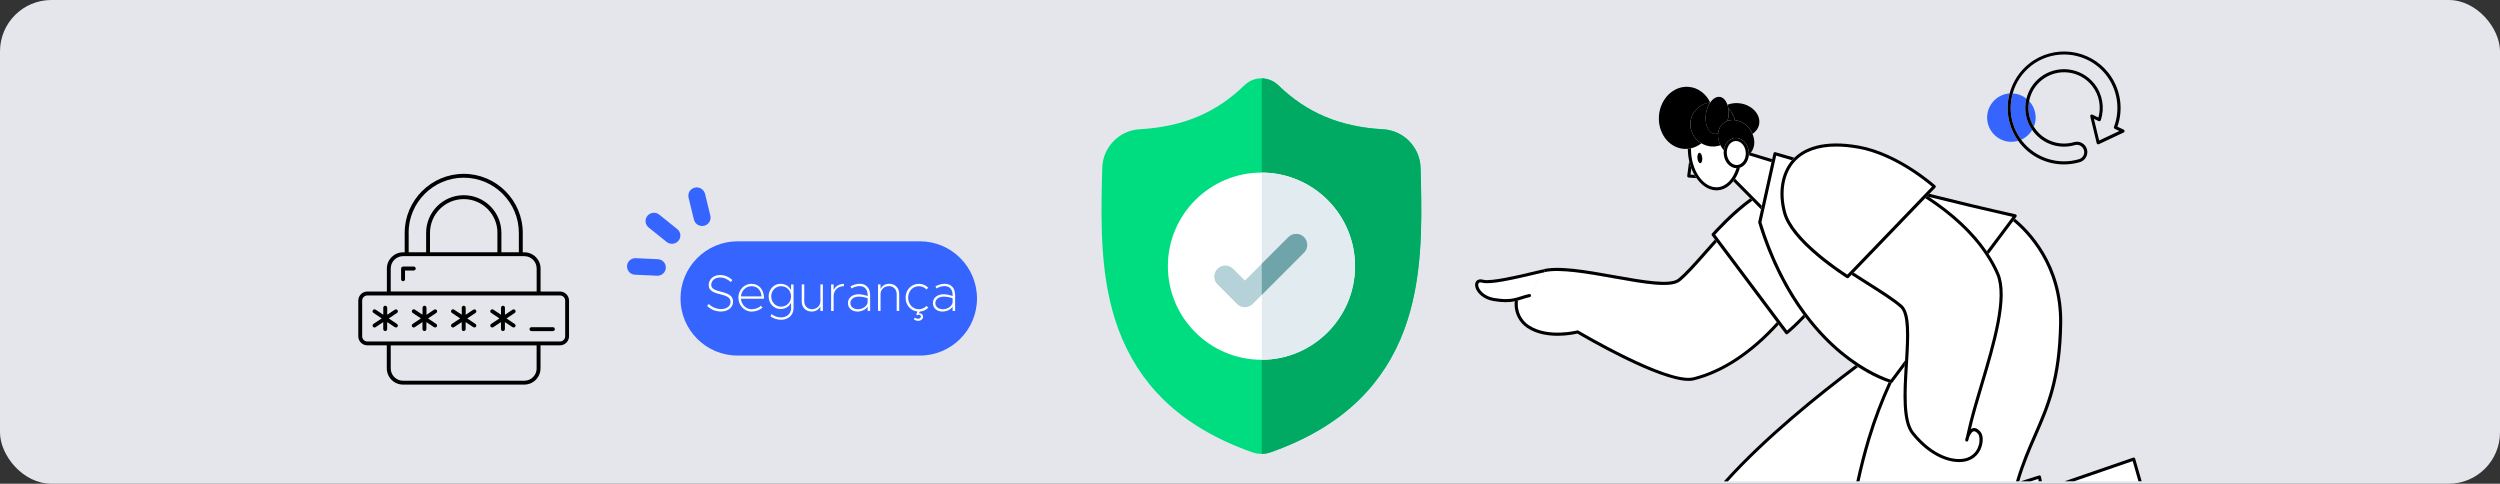 <svg width="584" height="113" viewBox="0 0 584 113" fill="none" xmlns="http://www.w3.org/2000/svg">
<rect x="0" y="0" width="584" height="113" fill="#333333" stroke="none"/>
<rect width="584" height="113" rx="12" fill="#E5E5EC"/>
<g clip-path="url(#clip0_494_1578)">
<path d="M328.075 76.89C325.715 83.28 322.155 88.83 317.475 93.4C312.155 98.6 305.185 102.73 296.765 105.67C296.485 105.77 296.205 105.85 295.915 105.9C295.535 105.98 295.145 106.02 294.755 106.02H294.675C294.265 106.02 293.845 105.98 293.435 105.9C293.145 105.84 292.865 105.76 292.585 105.67C284.155 102.73 277.175 98.6 271.845 93.4C267.165 88.83 263.605 83.28 261.245 76.89C256.965 65.27 257.205 52.48 257.405 42.19V42.03C257.445 41.18 257.475 40.29 257.485 39.3C257.555 34.46 261.405 30.46 266.235 30.19C276.315 29.63 284.125 26.34 290.785 19.84L290.845 19.79C291.955 18.77 293.345 18.28 294.735 18.3C296.075 18.32 297.405 18.81 298.475 19.79L298.535 19.84C305.205 26.34 313.005 29.63 323.085 30.19C327.925 30.46 331.765 34.46 331.835 39.3C331.845 40.29 331.875 41.18 331.915 42.03V42.1C332.115 52.4 332.355 65.23 328.055 76.88L328.075 76.89Z" fill="#00DD80"/>
<path d="M328.075 76.89C325.715 83.28 322.155 88.83 317.475 93.4C312.155 98.6 305.185 102.73 296.765 105.67C296.485 105.77 296.205 105.85 295.915 105.9C295.535 105.98 295.145 106.02 294.755 106.02V18.32C296.095 18.34 297.425 18.83 298.495 19.81L298.555 19.86C305.225 26.36 313.025 29.65 323.105 30.21C327.945 30.48 331.785 34.48 331.855 39.32C331.865 40.31 331.895 41.2 331.935 42.05V42.12C332.135 52.42 332.375 65.25 328.075 76.9V76.89Z" fill="#00AA63"/>
<path d="M316.535 62.18C316.535 74.21 306.765 84 294.755 84.04H294.675C282.625 84.04 272.815 74.23 272.815 62.18C272.815 50.13 282.625 40.32 294.675 40.32H294.755C306.775 40.36 316.535 50.15 316.535 62.18Z" fill="white"/>
<path d="M316.535 62.18C316.535 74.21 306.765 84 294.755 84.04V40.32C306.775 40.36 316.535 50.15 316.535 62.18Z" fill="#E1EBF0"/>
<path d="M304.595 59.03L294.755 68.88L292.625 71.01C292.125 71.51 291.465 71.76 290.805 71.76C290.145 71.76 289.485 71.51 288.985 71.01L284.415 66.43C283.405 65.42 283.405 63.8 284.415 62.79C285.415 61.78 287.045 61.78 288.055 62.79L290.815 65.55L300.965 55.4C301.975 54.39 303.605 54.39 304.605 55.4C305.615 56.41 305.615 58.04 304.605 59.04L304.595 59.03Z" fill="#B4D2D7"/>
<path d="M304.595 59.03L294.755 68.88V61.6L300.965 55.39C301.975 54.38 303.605 54.38 304.605 55.39C305.615 56.4 305.615 58.03 304.605 59.03H304.595Z" fill="#6FA5AA"/>
<path d="M130.815 68.1H126.275V62.73C126.275 60.64 124.575 58.94 122.485 58.94H122.115V54.4C122.115 46.8 115.925 40.61 108.325 40.61C100.725 40.61 94.535 46.8 94.535 54.4V58.94H94.165C92.075 58.94 90.375 60.64 90.375 62.73V68.1H85.815C84.645 68.1 83.695 69.05 83.695 70.22V78.55C83.695 79.72 84.645 80.67 85.815 80.67H90.355V86.05C90.355 88.14 92.055 89.84 94.145 89.84H122.475C124.565 89.84 126.265 88.14 126.265 86.05V80.67H130.805C131.975 80.67 132.925 79.72 132.925 78.55V70.22C132.925 69.05 131.975 68.1 130.805 68.1H130.815ZM95.445 54.39C95.445 47.29 101.225 41.51 108.325 41.51C115.425 41.51 121.205 47.29 121.205 54.39V58.93H117.125V54.39C117.125 49.54 113.185 45.6 108.335 45.6C103.485 45.6 99.545 49.54 99.545 54.39V58.93H95.465V54.39H95.445ZM116.195 54.39V58.93H100.445V54.39C100.445 50.05 103.975 46.51 108.325 46.51C112.675 46.51 116.205 50.04 116.205 54.39H116.195ZM91.275 62.72C91.275 61.13 92.565 59.84 94.155 59.84H122.485C124.075 59.84 125.365 61.13 125.365 62.72V68.09H91.275V62.72ZM125.365 86.06C125.365 87.64 124.075 88.94 122.485 88.94H94.155C92.565 88.94 91.275 87.65 91.275 86.06V80.68H125.355V86.06H125.365ZM132.025 78.56C132.025 79.23 131.485 79.77 130.815 79.77H85.815C85.145 79.77 84.605 79.23 84.605 78.56V70.23C84.605 69.56 85.145 69.02 85.815 69.02H130.815C131.485 69.02 132.025 69.56 132.025 70.23V78.56Z" fill="black"/>
<path d="M92.945 76.09C92.955 75.93 92.875 75.77 92.745 75.68L90.815 74.39L92.745 73.1C92.885 73.01 92.955 72.85 92.945 72.69C92.935 72.53 92.835 72.38 92.695 72.31C92.545 72.24 92.375 72.25 92.235 72.34L90.455 73.53V71.88C90.455 71.63 90.245 71.42 89.995 71.42C89.745 71.42 89.535 71.63 89.535 71.88V73.52L87.745 72.33C87.535 72.19 87.245 72.25 87.105 72.46C87.035 72.56 87.015 72.68 87.035 72.8C87.055 72.92 87.125 73.02 87.235 73.09L89.165 74.38L87.235 75.67C87.135 75.74 87.065 75.84 87.035 75.96C87.015 76.08 87.035 76.2 87.105 76.3C87.175 76.4 87.275 76.47 87.395 76.5C87.515 76.52 87.635 76.5 87.735 76.43L89.525 75.24V76.88C89.525 77.13 89.735 77.34 89.985 77.34C90.235 77.34 90.445 77.13 90.445 76.88V75.24L92.235 76.43C92.375 76.52 92.545 76.53 92.695 76.46C92.845 76.39 92.935 76.24 92.945 76.08V76.09Z" fill="black"/>
<path d="M102.115 76.09C102.125 75.93 102.045 75.77 101.915 75.68L99.985 74.39L101.915 73.1C102.055 73.01 102.125 72.85 102.115 72.69C102.105 72.53 102.005 72.38 101.865 72.31C101.715 72.24 101.545 72.25 101.405 72.34L99.625 73.53V71.88C99.625 71.63 99.415 71.42 99.165 71.42C98.915 71.42 98.705 71.63 98.705 71.88V73.52L96.915 72.33C96.705 72.19 96.415 72.25 96.275 72.46C96.205 72.56 96.185 72.68 96.205 72.8C96.225 72.92 96.295 73.02 96.395 73.09L98.325 74.38L96.395 75.67C96.295 75.74 96.225 75.84 96.195 75.96C96.175 76.08 96.195 76.2 96.265 76.3C96.335 76.4 96.435 76.47 96.555 76.5C96.675 76.52 96.795 76.5 96.895 76.43L98.685 75.24V76.88C98.685 77.13 98.895 77.34 99.145 77.34C99.395 77.34 99.605 77.13 99.605 76.88V75.24L101.395 76.43C101.535 76.52 101.705 76.53 101.855 76.46C102.005 76.39 102.095 76.24 102.105 76.08L102.115 76.09Z" fill="black"/>
<path d="M120.445 76.09C120.455 75.93 120.375 75.77 120.245 75.68L118.315 74.39L120.245 73.1C120.385 73.01 120.455 72.85 120.445 72.69C120.435 72.53 120.335 72.38 120.195 72.31C120.055 72.24 119.875 72.25 119.735 72.34L117.955 73.53V71.88C117.955 71.63 117.745 71.42 117.495 71.42C117.245 71.42 117.035 71.63 117.035 71.88V73.52L115.245 72.33C115.035 72.19 114.745 72.25 114.605 72.46C114.535 72.56 114.515 72.68 114.535 72.8C114.555 72.92 114.625 73.02 114.735 73.09L116.665 74.38L114.735 75.67C114.635 75.74 114.565 75.84 114.535 75.96C114.515 76.08 114.535 76.2 114.605 76.3C114.675 76.4 114.775 76.47 114.895 76.5C115.015 76.52 115.135 76.5 115.235 76.43L117.025 75.24V76.88C117.025 77.13 117.235 77.34 117.485 77.34C117.735 77.34 117.945 77.13 117.945 76.88V75.24L119.735 76.43C119.875 76.52 120.045 76.53 120.195 76.46C120.345 76.39 120.435 76.24 120.445 76.08V76.09Z" fill="black"/>
<path d="M111.275 76.09C111.285 75.93 111.205 75.77 111.075 75.68L109.145 74.39L111.075 73.1C111.215 73.01 111.285 72.85 111.275 72.69C111.265 72.53 111.165 72.38 111.025 72.31C110.875 72.24 110.705 72.25 110.565 72.34L108.785 73.53V71.88C108.785 71.63 108.575 71.42 108.325 71.42C108.075 71.42 107.865 71.63 107.865 71.88V73.52L106.075 72.33C105.865 72.19 105.575 72.25 105.435 72.46C105.365 72.56 105.345 72.68 105.365 72.8C105.385 72.92 105.455 73.02 105.565 73.09L107.495 74.38L105.565 75.67C105.465 75.74 105.395 75.84 105.365 75.96C105.335 76.08 105.365 76.2 105.435 76.3C105.505 76.4 105.605 76.47 105.725 76.5C105.845 76.52 105.965 76.5 106.065 76.43L107.855 75.24V76.88C107.855 77.13 108.065 77.34 108.315 77.34C108.565 77.34 108.775 77.13 108.775 76.88V75.24L110.565 76.43C110.705 76.52 110.875 76.53 111.025 76.46C111.175 76.39 111.265 76.24 111.275 76.08V76.09Z" fill="black"/>
<path d="M96.655 62.27H94.155C93.905 62.27 93.695 62.48 93.695 62.73V65.23C93.695 65.48 93.905 65.69 94.155 65.69C94.405 65.69 94.615 65.48 94.615 65.23V63.19H96.655C96.905 63.19 97.115 62.98 97.115 62.73C97.115 62.48 96.905 62.27 96.655 62.27Z" fill="black"/>
<path d="M129.155 76.43H124.155C123.905 76.43 123.695 76.64 123.695 76.89C123.695 77.14 123.905 77.35 124.155 77.35H129.155C129.405 77.35 129.615 77.14 129.615 76.89C129.615 76.64 129.405 76.43 129.155 76.43Z" fill="black"/>
<path d="M228.225 69.72C228.225 62.35 222.245 56.37 214.885 56.37H172.305C164.945 56.37 158.965 62.35 158.965 69.72C158.965 77.09 164.945 83.06 172.305 83.06H214.885C222.245 83.06 228.225 77.08 228.225 69.72Z" fill="#3564FF"/>
<path d="M158.225 53.53L154.005 50.14C153.165 49.47 151.935 49.59 151.245 50.41C150.555 51.24 150.675 52.45 151.515 53.13L155.725 56.52C156.565 57.19 157.805 57.07 158.485 56.24C159.175 55.42 159.055 54.2 158.215 53.52L158.225 53.53Z" fill="#3564FF"/>
<path d="M162.095 51.28C162.355 52.34 163.425 52.99 164.485 52.74C165.545 52.49 166.195 51.43 165.935 50.37L164.695 45.29C164.435 44.23 163.365 43.58 162.305 43.83C161.245 44.08 160.595 45.14 160.855 46.2L162.095 51.28Z" fill="#3564FF"/>
<path d="M153.695 60.55L148.505 60.31C147.435 60.26 146.525 61.09 146.475 62.15C146.425 63.22 147.245 64.12 148.315 64.17L153.505 64.41C154.575 64.46 155.485 63.63 155.535 62.57C155.585 61.5 154.765 60.6 153.695 60.55Z" fill="#3564FF"/>
<path d="M484.505 112.43H499.545L498.195 107.71L484.505 112.43Z" fill="white"/>
<path d="M484.505 112.43L498.195 107.71L499.545 112.43H500.295L498.775 107.14C498.745 107.04 498.685 106.96 498.595 106.92C498.505 106.87 498.405 106.87 498.305 106.9L482.265 112.43H484.495H484.505Z" fill="black"/>
<path d="M441.155 89.31C440.065 88.95 437.425 87.94 434.035 85.75C425.475 92.16 412.895 102.24 403.655 112.43H433.635C434.355 109.1 435.205 105.75 436.205 102.42C437.575 97.83 439.275 93.45 441.155 89.31Z" fill="white"/>
<path d="M474.385 112.43H476.245L476.135 111.88L474.385 112.43Z" fill="white"/>
<path d="M403.655 112.43C412.895 102.23 425.475 92.15 434.035 85.75C433.825 85.61 433.605 85.48 433.395 85.33C424.685 91.86 411.945 102.1 402.695 112.44H403.665L403.655 112.43Z" fill="black"/>
<path d="M474.385 112.43L476.135 111.88L476.245 112.43H476.985L476.765 111.34C476.745 111.24 476.685 111.15 476.595 111.1C476.505 111.05 476.395 111.04 476.305 111.07L471.985 112.44H474.395L474.385 112.43Z" fill="black"/>
<path d="M392.475 65.69C390.375 67.42 384.165 66.3 376.965 65.02C371.025 63.96 364.405 62.77 360.795 63.58C360.705 63.67 360.585 63.71 360.465 63.69C360.435 63.69 360.365 63.71 360.325 63.72L357.465 68.74C357.555 68.79 357.625 68.87 357.645 68.98C357.685 69.18 357.555 69.37 357.365 69.41C356.735 69.54 356.195 69.71 355.625 69.9C355.295 70.01 354.965 70.11 354.625 70.21C354.595 70.42 354.555 70.63 354.555 70.85C354.475 72.96 355.465 74.9 357.205 76.04C361.615 78.94 368.395 77.23 368.455 77.21C368.485 77.21 368.515 77.2 368.545 77.2C368.605 77.2 368.675 77.22 368.735 77.25C368.945 77.37 389.645 89.63 395.555 88.17C402.275 86.5 408.985 82.03 415.085 75.27L401.065 56.56C400.245 57.47 399.445 58.37 398.705 59.22C396.315 61.93 394.245 64.27 392.495 65.71L392.475 65.69Z" fill="white"/>
<path d="M360.855 63.13C360.935 63.26 360.925 63.44 360.815 63.56C360.815 63.56 360.805 63.56 360.795 63.57C364.415 62.76 371.035 63.95 376.965 65.01C384.165 66.3 390.375 67.41 392.475 65.68C394.235 64.23 396.295 61.89 398.685 59.19C399.435 58.34 400.225 57.45 401.045 56.53L400.605 55.94C399.745 56.89 398.915 57.83 398.135 58.71C395.765 61.4 393.715 63.72 392.005 65.12C390.165 66.63 383.515 65.44 377.085 64.29C370.485 63.11 363.685 61.9 360.045 63.02C360.685 62.89 360.725 62.95 360.835 63.12L360.855 63.13Z" fill="black"/>
<path d="M415.075 75.25C408.975 82.01 402.265 86.48 395.545 88.15C389.645 89.62 368.935 77.36 368.725 77.23C368.665 77.2 368.605 77.18 368.535 77.18C368.505 77.18 368.475 77.18 368.445 77.19C368.375 77.21 361.605 78.92 357.195 76.02C355.465 74.88 354.475 72.94 354.545 70.83C354.545 70.61 354.585 70.4 354.615 70.19C354.375 70.26 354.125 70.32 353.865 70.37C353.855 70.51 353.825 70.65 353.815 70.8C353.725 73.16 354.845 75.34 356.785 76.62C361.145 79.49 367.405 78.18 368.475 77.92C370.285 78.99 387.385 88.98 394.455 88.98C394.925 88.98 395.345 88.94 395.715 88.84C402.545 87.14 409.335 82.64 415.515 75.83L415.075 75.24V75.25Z" fill="black"/>
<path d="M409.355 46.86C405.195 49.88 401.535 53.84 400.665 54.81L417.455 77.22C418.055 76.71 419.545 75.41 421.275 73.54C417.405 68.32 413.575 61.32 410.735 52.05C410.715 51.99 410.715 51.93 410.735 51.87L411.395 48.9L409.375 46.86H409.355Z" fill="white"/>
<path d="M421.275 73.54C419.535 75.4 418.055 76.71 417.455 77.22L400.665 54.81C401.535 53.84 405.195 49.88 409.355 46.86L408.825 46.33C404.135 49.75 400.175 54.26 399.915 54.55C399.805 54.68 399.795 54.87 399.895 55.01L400.595 55.95L401.035 56.54L415.055 75.25L415.495 75.84L417.085 77.96C417.145 78.04 417.235 78.09 417.325 78.1C417.345 78.1 417.355 78.1 417.375 78.1C417.455 78.1 417.535 78.07 417.605 78.02C417.645 77.99 419.455 76.52 421.705 74.12C421.555 73.92 421.405 73.74 421.255 73.54H421.275Z" fill="black"/>
<path d="M358.435 64.15C353.495 65.33 348.075 66.55 346.285 66.05C345.885 65.94 345.585 65.96 345.435 66.12C345.275 66.29 345.255 66.63 345.385 67.03C345.735 68.07 346.995 69.27 349.025 69.62C352.375 70.19 353.835 69.71 355.385 69.21C355.945 69.03 356.525 68.84 357.205 68.7C357.295 68.68 357.385 68.7 357.455 68.74L360.315 63.72C359.965 63.79 359.225 63.96 358.425 64.16L358.435 64.15Z" fill="white"/>
<path d="M354.615 70.2C354.965 70.1 355.295 70 355.615 69.89C356.185 69.71 356.715 69.53 357.355 69.4C357.555 69.36 357.675 69.17 357.635 68.97C357.615 68.86 357.545 68.78 357.455 68.73C357.385 68.69 357.295 68.67 357.205 68.69C356.525 68.83 355.945 69.02 355.385 69.2C353.835 69.7 352.375 70.18 349.025 69.61C346.985 69.27 345.725 68.06 345.385 67.02C345.255 66.63 345.275 66.28 345.435 66.11C345.585 65.95 345.885 65.93 346.285 66.04C348.075 66.54 353.495 65.32 358.435 64.14C359.235 63.95 359.975 63.77 360.325 63.7C360.375 63.7 360.435 63.68 360.465 63.67C360.585 63.69 360.705 63.65 360.795 63.56C360.795 63.56 360.805 63.56 360.815 63.55C360.915 63.43 360.935 63.25 360.855 63.12C360.755 62.95 360.715 62.89 360.065 63.02C359.705 63.09 359.145 63.23 358.265 63.44C355.015 64.22 348.235 65.84 346.485 65.35C345.585 65.1 345.115 65.41 344.915 65.62C344.555 65.99 344.485 66.59 344.705 67.26C345.115 68.51 346.585 69.94 348.915 70.33C350.035 70.52 350.955 70.59 351.745 70.59C352.575 70.59 353.255 70.51 353.865 70.38C354.125 70.33 354.375 70.26 354.615 70.2Z" fill="black"/>
<path d="M481.005 75.57C481.235 62.02 473.395 54.23 470.265 51.67L464.535 59.33C465.505 60.81 466.335 62.31 466.985 63.83C469.385 69.42 466.115 80.36 463.235 90.01C462.135 93.69 461.095 97.2 460.385 100.25C460.455 100.2 460.525 100.16 460.595 100.12C461.065 99.89 461.815 99.85 462.685 100.95C463.185 101.58 463.285 102.9 462.935 104.16C462.665 105.11 461.905 106.83 459.825 107.58C459.185 107.81 458.445 107.94 457.635 107.94C454.475 107.94 450.235 106.06 446.515 101.38C444.215 98.48 444.545 91.95 444.935 85.52L442.075 89.34C442.025 89.41 441.945 89.45 441.855 89.47C439.965 93.61 438.265 98.01 436.885 102.62C435.905 105.89 435.075 109.17 434.365 112.43H470.925C472.165 108.18 473.635 104.8 475.085 101.49C478.005 94.8 480.765 88.49 480.985 75.58L481.005 75.57Z" fill="white"/>
<path d="M470.265 51.67C473.385 54.23 481.225 62.02 481.005 75.57C480.785 88.48 478.025 94.79 475.105 101.48C473.655 104.8 472.185 108.18 470.945 112.42H471.705C472.925 108.3 474.355 105 475.775 101.77C478.725 95.02 481.515 88.64 481.735 75.58C481.965 61.7 473.925 53.72 470.705 51.09L470.275 51.67H470.265Z" fill="black"/>
<path d="M441.875 89.47C441.875 89.47 441.825 89.49 441.805 89.49C441.775 89.49 441.745 89.49 441.715 89.48C441.675 89.47 441.485 89.42 441.165 89.31C439.285 93.44 437.595 97.82 436.215 102.42C435.215 105.76 434.375 109.11 433.645 112.43H434.385C435.095 109.17 435.925 105.89 436.905 102.62C438.285 98.01 439.985 93.61 441.875 89.47Z" fill="black"/>
<path d="M406.445 39.16C406.175 40.13 405.795 41 405.315 41.75L411.565 48.06L413.815 37.89L408.525 36.27C408.385 37.65 407.565 38.79 406.445 39.16Z" fill="white"/>
<path d="M409.355 46.86L411.375 48.9L411.565 48.06L405.315 41.75C405.185 41.96 405.035 42.16 404.895 42.35L408.835 46.32L409.365 46.85L409.355 46.86Z" fill="black"/>
<path d="M408.545 36.12C408.545 36.12 408.535 36.12 408.525 36.12C408.525 36.17 408.525 36.22 408.525 36.27L413.815 37.89L413.975 37.18L408.985 35.66C408.855 35.82 408.715 35.98 408.545 36.12Z" fill="black"/>
<path d="M394.905 40.78L395.095 39.34C394.885 38.79 394.715 38.22 394.585 37.62L394.135 41.07C394.125 41.17 394.155 41.27 394.215 41.35C394.275 41.43 394.375 41.48 394.475 41.48L396.275 41.61C396.105 41.37 395.945 41.12 395.795 40.85L394.915 40.79L394.905 40.78Z" fill="black"/>
<path d="M402.665 35.99C402.645 35.69 402.665 35.39 402.695 35.1C402.635 35.03 402.575 34.98 402.515 34.91C402.265 34.6 402.065 34.27 401.895 33.94C401.235 34.17 400.525 34.28 399.785 34.23C398.925 34.17 398.135 33.9 397.445 33.49C396.725 34.06 395.895 34.46 395.015 34.66C395.015 35.04 395.015 35.43 395.045 35.82C395.415 40.45 398.195 44.01 401.245 43.77C403.255 43.61 404.885 41.82 405.655 39.3C404.135 39.28 402.815 37.86 402.665 36V35.99ZM397.195 38.13C396.885 38.16 396.585 37.63 396.525 36.96C396.465 36.29 396.665 35.72 396.975 35.69C397.285 35.66 397.585 36.19 397.645 36.86C397.705 37.53 397.505 38.1 397.195 38.13Z" fill="white"/>
<path d="M405.315 41.75C405.795 41 406.175 40.13 406.445 39.16C406.265 39.22 406.075 39.26 405.885 39.27C405.815 39.27 405.755 39.27 405.685 39.27C405.685 39.27 405.665 39.27 405.655 39.27C404.885 41.79 403.255 43.58 401.245 43.74C398.195 43.98 395.415 40.42 395.045 35.79C395.015 35.4 395.005 35.01 395.015 34.63C394.775 34.68 394.535 34.72 394.285 34.74C394.285 35.1 394.285 35.47 394.325 35.84C394.375 36.44 394.465 37.03 394.585 37.59C394.715 38.19 394.885 38.77 395.095 39.31C395.295 39.84 395.535 40.35 395.795 40.81C395.945 41.08 396.105 41.33 396.275 41.57C397.505 43.35 399.175 44.46 400.965 44.46C401.085 44.46 401.195 44.46 401.315 44.45C402.715 44.34 403.945 43.55 404.895 42.33C405.045 42.14 405.185 41.94 405.315 41.73V41.75Z" fill="black"/>
<path d="M395.015 34.64C395.895 34.44 396.725 34.04 397.445 33.47C395.805 32.5 394.745 30.71 394.875 28.71C395.045 26.19 397.035 24.22 399.505 23.94C398.525 21.9 396.685 20.47 394.475 20.29C390.965 20.01 387.855 23.02 387.535 27.02C387.215 31.02 389.805 34.49 393.315 34.77C393.645 34.8 393.965 34.78 394.275 34.76C394.525 34.74 394.765 34.7 395.005 34.65L395.015 34.64Z" fill="black"/>
<path d="M396.975 35.69C396.665 35.72 396.465 36.29 396.525 36.96C396.585 37.63 396.885 38.15 397.195 38.13C397.505 38.1 397.705 37.53 397.645 36.86C397.585 36.19 397.285 35.67 396.975 35.69Z" fill="black"/>
<path d="M405.265 28.06C406.465 28.2 407.695 28.85 408.605 29.97C408.945 30.38 409.195 30.83 409.385 31.29C410.185 30.73 410.765 29.96 410.935 29.02C411.325 26.83 409.425 24.66 406.695 24.17C405.555 23.97 404.465 24.1 403.535 24.47C403.625 24.75 403.695 25.04 403.745 25.36C404.515 26.08 405.055 27.02 405.265 28.07V28.06Z" fill="black"/>
<path d="M394.885 28.71C394.745 30.71 395.805 32.51 397.455 33.47C398.145 33.88 398.935 34.16 399.795 34.21C400.535 34.26 401.245 34.15 401.905 33.92C401.435 33.01 401.255 32.03 401.355 31.13C401.065 31.24 400.765 31.3 400.455 31.25C399.015 31.03 398.145 28.91 398.515 26.52C398.675 25.5 399.045 24.6 399.515 23.92C397.045 24.2 395.055 26.17 394.885 28.69V28.71Z" fill="black"/>
<path d="M405.265 28.06C405.045 27.01 404.505 26.08 403.745 25.35C403.835 25.97 403.845 26.65 403.745 27.36C403.695 27.67 403.635 27.96 403.545 28.24C404.085 28.04 404.675 27.98 405.275 28.06H405.265Z" fill="black"/>
<path d="M398.505 26.54C398.135 28.92 399.005 31.04 400.445 31.27C400.745 31.32 401.045 31.26 401.345 31.15C401.455 30.21 401.845 29.36 402.575 28.77C402.865 28.53 403.195 28.37 403.535 28.25C403.615 27.97 403.685 27.67 403.735 27.37C403.845 26.66 403.835 25.98 403.735 25.36C403.685 25.04 403.615 24.75 403.525 24.47C403.185 23.47 402.575 22.76 401.785 22.64C400.965 22.51 400.135 23.04 399.505 23.95C399.025 24.63 398.655 25.53 398.505 26.55V26.54Z" fill="black"/>
<path d="M405.265 28.06C404.665 27.99 404.075 28.05 403.535 28.24C403.195 28.36 402.865 28.52 402.575 28.76C401.845 29.35 401.455 30.21 401.345 31.14C401.245 32.04 401.425 33.02 401.895 33.93C402.065 34.27 402.265 34.59 402.515 34.9C402.575 34.97 402.635 35.02 402.695 35.09C402.775 34.49 402.975 33.92 403.295 33.45C403.795 32.72 404.515 32.28 405.305 32.22C406.915 32.09 408.365 33.57 408.525 35.51C408.545 35.72 408.535 35.92 408.525 36.12C408.525 36.12 408.535 36.12 408.545 36.12C408.715 35.98 408.855 35.83 408.985 35.66C409.925 34.53 410.055 32.85 409.385 31.29C409.185 30.83 408.935 30.38 408.605 29.97C407.695 28.85 406.475 28.21 405.265 28.06Z" fill="black"/>
<path d="M407.805 35.57C407.685 34.02 406.585 32.84 405.365 32.94C404.785 32.99 404.265 33.31 403.885 33.86C403.495 34.43 403.315 35.16 403.375 35.92C403.495 37.47 404.605 38.64 405.815 38.55C407.035 38.45 407.925 37.11 407.805 35.57Z" fill="white"/>
<path d="M408.525 36.28C408.525 36.28 408.525 36.18 408.525 36.13C408.535 35.93 408.545 35.73 408.525 35.52C408.365 33.58 406.915 32.1 405.305 32.23C404.505 32.29 403.795 32.73 403.295 33.46C402.965 33.94 402.765 34.5 402.695 35.1C402.655 35.39 402.635 35.69 402.665 35.99C402.815 37.84 404.135 39.27 405.655 39.29C405.655 39.29 405.675 39.29 405.685 39.29C405.755 39.29 405.815 39.29 405.885 39.29C406.075 39.27 406.265 39.23 406.445 39.18C407.565 38.82 408.385 37.68 408.525 36.29V36.28ZM405.825 38.55C404.615 38.65 403.515 37.47 403.385 35.92C403.325 35.16 403.505 34.42 403.895 33.86C404.275 33.31 404.795 32.99 405.375 32.94C406.595 32.84 407.685 34.02 407.815 35.57C407.935 37.12 407.045 38.45 405.825 38.55Z" fill="black"/>
<path d="M464.115 58.69L470.125 50.66C463.305 49.12 456.715 47.54 450.595 46.01C456.345 49.8 460.965 54.11 464.115 58.69Z" fill="white"/>
<path d="M443.865 71.83C442.155 70.33 439.335 68.54 436.055 66.47C434.925 65.75 433.715 64.99 432.495 64.2L431.845 64.87C431.775 64.94 431.675 64.98 431.585 64.98C431.515 64.98 431.455 64.96 431.395 64.93C431.365 64.91 428.125 62.9 424.705 60.05C420.085 56.2 417.335 52.75 416.525 49.77C415.235 44.98 416.005 40.4 418.565 37.44C416.735 36.91 415.465 36.54 414.875 36.37L411.435 51.93C416.405 68.09 424.405 77.24 430.245 82.08C435.825 86.7 440.555 88.37 441.635 88.71L444.995 84.21C445.325 78.77 445.565 73.34 443.845 71.83H443.865Z" fill="white"/>
<path d="M434.035 85.74C437.425 87.93 440.055 88.94 441.155 89.3C441.475 89.4 441.665 89.46 441.705 89.47C441.735 89.47 441.765 89.48 441.795 89.48C441.825 89.48 441.845 89.47 441.865 89.46C441.945 89.44 442.025 89.4 442.085 89.33L444.945 85.51C444.955 85.34 444.965 85.16 444.975 84.99C444.995 84.73 445.005 84.46 445.025 84.2L441.665 88.7C440.585 88.36 435.855 86.69 430.275 82.07C424.435 77.23 416.435 68.08 411.465 51.92L414.905 36.36C415.495 36.53 416.765 36.9 418.595 37.43C418.655 37.36 418.705 37.27 418.775 37.2C418.885 37.08 419.015 36.95 419.145 36.83C416.385 36.04 414.805 35.57 414.745 35.55C414.645 35.52 414.545 35.53 414.455 35.58C414.365 35.63 414.305 35.72 414.285 35.81L413.985 37.16L413.825 37.87L411.575 48.04L411.385 48.88L410.725 51.85C410.715 51.91 410.715 51.97 410.725 52.03C413.565 61.3 417.395 68.3 421.265 73.52C421.415 73.72 421.565 73.91 421.715 74.1C424.545 77.82 427.375 80.61 429.835 82.64C431.075 83.67 432.265 84.54 433.385 85.3C433.605 85.45 433.815 85.58 434.025 85.72L434.035 85.74Z" fill="black"/>
<path d="M450.235 45.76C450.355 45.84 450.475 45.92 450.595 46C456.715 47.53 463.305 49.11 470.125 50.65L464.115 58.68C464.265 58.89 464.395 59.11 464.535 59.33L470.265 51.67L470.695 51.09L471.035 50.63C471.105 50.53 471.125 50.4 471.085 50.29C471.045 50.17 470.945 50.09 470.825 50.06C463.785 48.48 456.995 46.85 450.695 45.27L450.235 45.75V45.76Z" fill="black"/>
<path d="M444.345 71.28C446.425 73.1 446.085 78.64 445.695 85.04C445.325 91.19 444.895 98.17 447.085 100.93C451.535 106.54 456.675 107.96 459.585 106.9C461.355 106.26 462.005 104.78 462.245 103.96C462.565 102.84 462.435 101.78 462.125 101.4C461.835 101.04 461.415 100.63 461.025 100.74C460.555 100.87 460.185 101.6 459.975 102.15C459.765 103.08 459.685 103.12 459.435 103.12C459.265 103.12 459.115 103 459.085 102.84C459.065 102.74 459.135 102.38 459.285 101.94C459.325 101.75 459.385 101.51 459.445 101.22C460.145 97.88 461.315 93.95 462.555 89.79C465.405 80.26 468.625 69.45 466.335 64.1C463.555 57.62 457.735 51.44 449.735 46.27L433.025 63.64C434.205 64.4 435.365 65.14 436.455 65.83C439.755 67.92 442.595 69.72 444.355 71.26L444.345 71.28Z" fill="white"/>
<path d="M446.525 101.38C450.245 106.06 454.485 107.94 457.645 107.94C458.455 107.94 459.195 107.82 459.835 107.58C461.905 106.83 462.675 105.11 462.945 104.16C463.305 102.9 463.205 101.58 462.695 100.95C461.825 99.85 461.075 99.89 460.605 100.12C460.535 100.16 460.455 100.2 460.395 100.25C461.105 97.19 462.145 93.69 463.245 90.01C466.125 80.36 469.395 69.42 466.995 63.83C466.345 62.31 465.505 60.81 464.545 59.33C464.405 59.11 464.275 58.9 464.125 58.68C460.975 54.1 456.355 49.78 450.605 46C450.485 45.92 450.365 45.84 450.245 45.76L449.735 46.29C457.735 51.45 463.555 57.64 466.335 64.12C468.625 69.47 465.405 80.27 462.555 89.81C461.315 93.97 460.145 97.9 459.445 101.24C459.385 101.53 459.335 101.77 459.285 101.96C459.125 102.39 459.055 102.76 459.085 102.86C459.125 103.02 459.275 103.14 459.435 103.14C459.685 103.14 459.765 103.1 459.975 102.17C460.185 101.61 460.555 100.88 461.025 100.76C461.415 100.65 461.835 101.06 462.125 101.42C462.425 101.8 462.555 102.87 462.245 103.98C462.015 104.8 461.365 106.27 459.585 106.92C456.685 107.97 451.535 106.55 447.085 100.95C444.895 98.19 445.315 91.22 445.695 85.06C446.085 78.65 446.415 73.12 444.345 71.3C442.595 69.76 439.745 67.96 436.445 65.87C435.355 65.18 434.185 64.44 433.015 63.68L432.505 64.21C433.725 65 434.935 65.77 436.065 66.48C439.335 68.55 442.165 70.34 443.875 71.84C445.595 73.35 445.355 78.78 445.025 84.22C445.005 84.48 444.995 84.75 444.975 85.01C444.965 85.18 444.955 85.36 444.945 85.53C444.555 91.95 444.225 98.49 446.525 101.39V101.38Z" fill="black"/>
<path d="M419.295 37.71C416.755 40.48 415.985 44.92 417.245 49.58C418.925 55.82 429.755 63.01 431.545 64.15L451.325 43.59C449.805 42.29 442.335 36.2 434.115 34.71C432.265 34.38 430.545 34.21 428.955 34.21C424.715 34.21 421.425 35.39 419.295 37.7V37.71Z" fill="white"/>
<path d="M418.755 37.22C418.695 37.29 418.645 37.37 418.575 37.45C416.015 40.41 415.245 44.98 416.535 49.78C417.335 52.75 420.085 56.21 424.715 60.06C428.135 62.9 431.365 64.92 431.405 64.94C431.465 64.98 431.535 64.99 431.595 64.99C431.695 64.99 431.785 64.95 431.855 64.88L432.505 64.21L433.015 63.68L449.725 46.31L450.235 45.78L450.695 45.3L452.105 43.84C452.175 43.77 452.205 43.67 452.205 43.58C452.205 43.48 452.155 43.39 452.085 43.32C452.005 43.24 443.615 35.71 434.235 34.02C425.825 32.51 421.405 34.63 419.125 36.86C418.995 36.98 418.875 37.11 418.755 37.23V37.22ZM434.105 34.72C442.325 36.2 449.795 42.29 451.315 43.6L431.535 64.16C429.755 63.01 418.915 55.83 417.235 49.59C415.975 44.92 416.745 40.48 419.285 37.72C421.405 35.41 424.695 34.23 428.945 34.23C430.535 34.23 432.255 34.4 434.105 34.73V34.72Z" fill="black"/>
<path d="M469.775 23.71C469.395 26.91 470.245 30.06 472.165 32.63C473.245 32.15 474.135 31.34 474.735 30.34C473.475 28.52 472.915 26.34 473.185 24.12C473.225 23.75 473.305 23.39 473.385 23.04C472.495 22.33 471.385 21.89 470.175 21.82C470.005 22.44 469.865 23.07 469.785 23.72L469.775 23.71Z" fill="#3564FF"/>
<path d="M475.105 29.6C475.375 28.94 475.525 28.22 475.525 27.47C475.525 25.98 474.945 24.63 474.005 23.61C473.965 23.81 473.925 24 473.905 24.21C473.675 26.12 474.105 28 475.105 29.6Z" fill="#3564FF"/>
<path d="M469.855 33.13C470.415 33.13 470.955 33.05 471.465 32.89C469.525 30.2 468.665 26.94 469.065 23.62C469.135 23 469.265 22.4 469.425 21.82C466.505 22.05 464.195 24.48 464.195 27.46C464.195 30.59 466.735 33.13 469.865 33.13H469.855Z" fill="#3564FF"/>
<path d="M471.465 32.9C471.575 33.05 471.675 33.21 471.785 33.36C474.335 36.61 478.155 38.41 482.135 38.41C483.365 38.41 484.615 38.24 485.845 37.88C486.475 37.7 486.985 37.29 487.305 36.71C487.615 36.14 487.695 35.48 487.515 34.86C487.145 33.57 485.785 32.82 484.495 33.2C481.215 34.15 477.735 33.03 475.625 30.35C475.435 30.11 475.265 29.86 475.105 29.61C474.105 28.01 473.675 26.12 473.905 24.22C473.925 24.02 473.965 23.82 474.005 23.62C474.385 21.65 475.435 19.91 477.025 18.66C480.635 15.82 485.875 16.45 488.715 20.06C490.365 22.16 490.905 24.89 490.185 27.45L488.785 26.78C488.655 26.72 488.505 26.74 488.405 26.83C488.295 26.92 488.245 27.06 488.285 27.2L489.785 33.44C489.815 33.55 489.885 33.63 489.985 33.68C490.085 33.73 490.195 33.73 490.295 33.68L496.095 30.95C496.225 30.89 496.305 30.76 496.305 30.62C496.305 30.48 496.225 30.35 496.095 30.29L494.635 29.59C496.115 25.36 495.335 20.59 492.555 17.06C488.055 11.34 479.745 10.35 474.025 14.85C471.745 16.65 470.165 19.09 469.435 21.85C469.285 22.44 469.155 23.04 469.075 23.65C468.675 26.97 469.545 30.23 471.475 32.92L471.465 32.9ZM474.445 15.39C476.725 13.6 479.445 12.73 482.145 12.73C485.845 12.73 489.505 14.36 491.965 17.49C494.655 20.91 495.365 25.56 493.825 29.63C493.755 29.81 493.835 30 494.005 30.09L495.075 30.6L490.365 32.82L489.145 27.76L490.245 28.29C490.335 28.34 490.445 28.34 490.545 28.29C490.645 28.25 490.715 28.17 490.745 28.07C491.705 25.17 491.155 22 489.275 19.61C486.185 15.69 480.485 15.01 476.565 18.09C474.955 19.35 473.855 21.09 473.375 23.05C473.285 23.41 473.215 23.76 473.175 24.13C472.905 26.35 473.465 28.53 474.725 30.35C474.825 30.5 474.925 30.65 475.045 30.8C477.335 33.72 481.125 34.93 484.685 33.9C485.595 33.64 486.545 34.16 486.805 35.07C486.935 35.51 486.885 35.97 486.665 36.37C486.445 36.77 486.085 37.06 485.645 37.19C480.735 38.61 475.515 36.94 472.355 32.92C472.285 32.83 472.225 32.74 472.165 32.65C470.245 30.08 469.395 26.93 469.775 23.73C469.855 23.08 469.995 22.45 470.165 21.83C470.875 19.3 472.345 17.06 474.445 15.4V15.39Z" fill="black"/>
<path d="M165.195 71.47L165.565 71C166.295 71.73 167.325 72.2 168.465 72.2C169.795 72.2 170.655 71.48 170.655 70.53C170.655 69.58 169.925 69.14 168.255 68.74C166.405 68.32 165.555 67.76 165.555 66.59C165.555 65.24 166.675 64.24 168.225 64.24C169.305 64.24 170.295 64.68 171.075 65.42L170.715 65.89C170.005 65.22 169.115 64.82 168.185 64.82C166.995 64.82 166.145 65.56 166.145 66.55C166.145 67.37 166.885 67.79 168.545 68.18C170.355 68.61 171.245 69.22 171.245 70.48C171.245 71.74 170.155 72.77 168.425 72.77C167.165 72.77 166.015 72.29 165.175 71.46L165.195 71.47Z" fill="white"/>
<path d="M177.735 71.42L178.115 71.83C177.585 72.41 176.505 72.79 175.565 72.79C173.905 72.79 172.485 71.35 172.485 69.53C172.485 67.71 173.845 66.3 175.535 66.3C177.345 66.3 178.485 67.69 178.485 69.79H173.085C173.205 71.16 174.245 72.24 175.555 72.24C176.395 72.24 177.265 71.94 177.735 71.42ZM173.085 69.24H177.895C177.815 67.84 176.935 66.85 175.545 66.85C174.255 66.85 173.215 67.86 173.085 69.24Z" fill="white"/>
<path d="M185.375 66.44V71.98C185.375 73.57 184.175 74.7 182.485 74.7C181.545 74.7 180.545 74.35 179.975 73.87L180.255 73.38C180.775 73.84 181.645 74.15 182.415 74.15C183.845 74.15 184.795 73.27 184.795 71.98V70.71C184.325 71.67 183.395 72.19 182.315 72.19C180.775 72.19 179.555 70.88 179.555 69.24C179.555 67.6 180.775 66.3 182.315 66.3C183.435 66.3 184.335 66.82 184.795 67.78V66.45H185.385L185.375 66.44ZM184.785 69.24C184.785 67.85 183.765 66.85 182.425 66.85C181.165 66.85 180.155 67.92 180.155 69.24C180.155 70.56 181.165 71.64 182.425 71.64C183.765 71.64 184.785 70.64 184.785 69.24Z" fill="white"/>
<path d="M192.225 66.44V72.64H191.635V71.57C191.315 72.3 190.535 72.78 189.595 72.78C188.245 72.78 187.285 71.82 187.285 70.46V66.43H187.875V70.38C187.875 71.46 188.615 72.23 189.685 72.23C190.755 72.23 191.645 71.44 191.645 70.4V66.44H192.235H192.225Z" fill="white"/>
<path d="M197.135 66.3V66.85C195.735 66.85 194.735 67.82 194.735 69.18V72.65H194.145V66.45H194.735V67.81C195.045 66.93 195.995 66.31 197.135 66.31V66.3Z" fill="white"/>
<path d="M203.265 68.86V72.64H202.675V71.64C202.205 72.38 201.185 72.78 200.315 72.78C199.025 72.78 198.075 71.99 198.075 70.79C198.075 69.59 199.105 68.74 200.545 68.74C201.225 68.74 201.995 68.91 202.675 69.15V68.86C202.675 67.89 202.205 66.83 200.775 66.83C200.155 66.83 199.475 67.06 198.905 67.38L198.665 66.89C199.425 66.48 200.205 66.29 200.835 66.29C202.385 66.29 203.255 67.36 203.255 68.86H203.265ZM202.675 70.7V69.66C202.065 69.46 201.335 69.29 200.625 69.29C199.475 69.29 198.645 69.91 198.645 70.79C198.645 71.67 199.415 72.24 200.395 72.24C201.295 72.24 202.435 71.74 202.675 70.7Z" fill="white"/>
<path d="M210.055 68.61V72.64H209.465V68.69C209.465 67.61 208.725 66.84 207.655 66.84C206.585 66.84 205.695 67.63 205.695 68.67V72.63H205.105V66.43H205.695V67.5C206.015 66.77 206.795 66.29 207.735 66.29C209.085 66.29 210.045 67.25 210.045 68.61H210.055Z" fill="white"/>
<path d="M214.835 72.79L214.665 73.2C214.665 73.2 214.775 73.19 214.825 73.19C215.305 73.19 215.625 73.51 215.625 73.97C215.625 74.52 215.125 74.95 214.495 74.95C214.145 74.95 213.775 74.82 213.495 74.61L213.685 74.18C213.925 74.37 214.205 74.47 214.475 74.47C214.835 74.47 215.125 74.23 215.125 73.94C215.125 73.7 214.945 73.52 214.635 73.52C214.495 73.52 214.325 73.58 214.225 73.65L214.035 73.45L214.325 72.77C212.715 72.6 211.545 71.28 211.545 69.54C211.545 67.69 212.885 66.3 214.675 66.3C215.505 66.3 216.275 66.65 216.835 67.21L216.415 67.62C215.975 67.15 215.345 66.85 214.675 66.85C213.225 66.85 212.145 68 212.145 69.54C212.145 71.08 213.225 72.24 214.675 72.24C215.345 72.24 215.975 71.94 216.435 71.46L216.845 71.87C216.315 72.41 215.605 72.75 214.825 72.79H214.835Z" fill="white"/>
<path d="M223.115 68.86V72.64H222.525V71.64C222.055 72.38 221.035 72.78 220.165 72.78C218.875 72.78 217.925 71.99 217.925 70.79C217.925 69.59 218.955 68.74 220.395 68.74C221.075 68.74 221.845 68.91 222.525 69.15V68.86C222.525 67.89 222.055 66.83 220.625 66.83C220.005 66.83 219.325 67.06 218.755 67.38L218.515 66.89C219.275 66.48 220.055 66.29 220.685 66.29C222.235 66.29 223.105 67.36 223.105 68.86H223.115ZM222.525 70.7V69.66C221.915 69.46 221.185 69.29 220.475 69.29C219.325 69.29 218.495 69.91 218.495 70.79C218.495 71.67 219.265 72.24 220.245 72.24C221.145 72.24 222.285 71.74 222.525 70.7Z" fill="white"/>
</g>
<defs>
<clipPath id="clip0_494_1578">
<rect width="416.61" height="100.43" fill="white" transform="translate(83.695 12)"/>
</clipPath>
</defs>
</svg>
